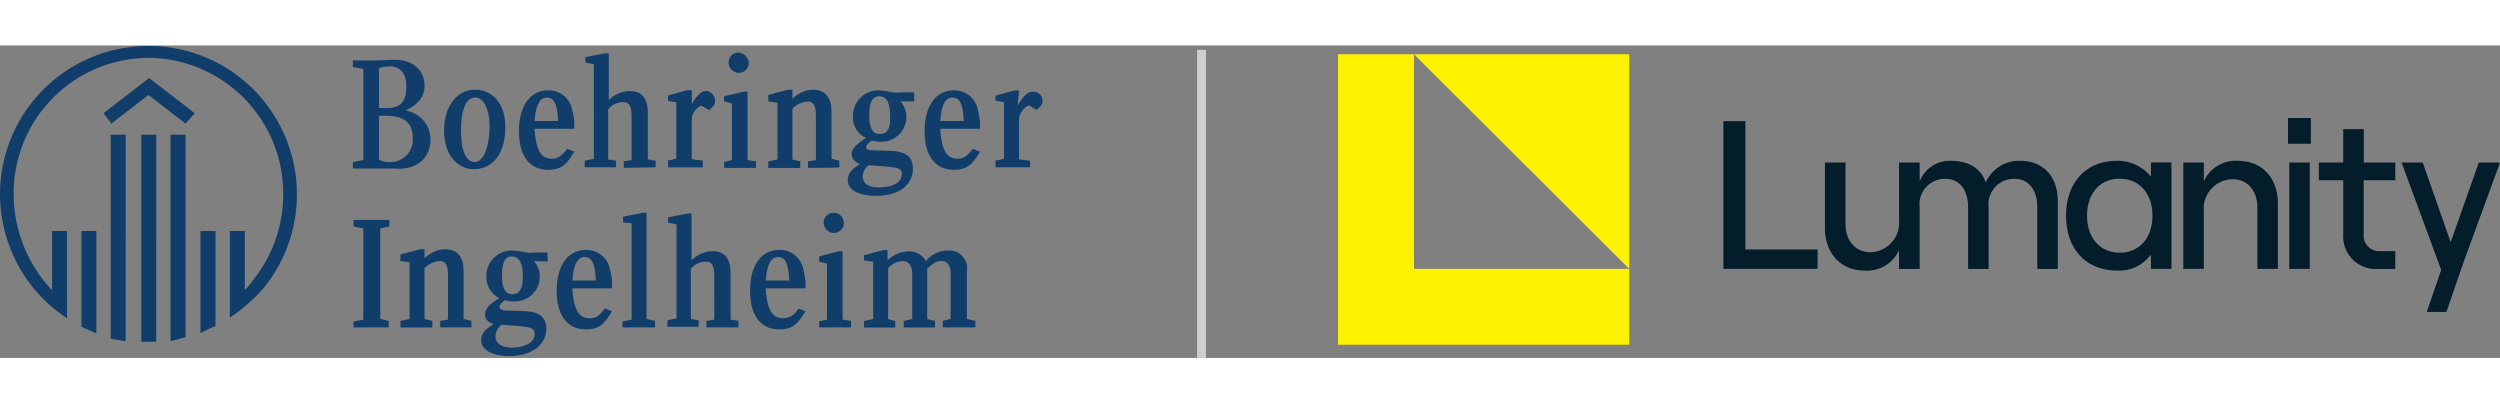 <svg xmlns="http://www.w3.org/2000/svg" width="220" height="35.499" viewBox="0 0 284.015 35.499">
  <rect x="0" y="0" width="284.015" height="35.499" fill="#808080" stroke="none"/>
  <g id="merge_logo" transform="translate(-992 -193.001)">
    <line id="Line_138" data-name="Line 138" y2="35" transform="translate(1128.5 193.5)" fill="none" stroke="#cecece" stroke-width="1"/>
    <g id="logo" transform="translate(1144.002 194.001)">
      <path id="Path_13555" data-name="Path 13555" d="M8.638,24.382H33.087V33H0V0H8.638ZM8.638,0,33.087,24.382V0H8.639Z" fill="#fff200"/>
      <path id="Path_13556" data-name="Path 13556" d="M55.568,23.711h8.2v2.206h-10.7V9.133h2.5Zm31.239-10.07a4.136,4.136,0,0,0-3.941,2.469c-.481-1.582-1.947-2.469-3.919-2.469a3.657,3.657,0,0,0-3.581,2.349V13.833H73.022v6.546a3.338,3.338,0,0,1-3.246,3.644c-1.707,0-2.837-1.3-2.837-3.214V13.833H64.607v7.436c0,2.872,1.78,4.843,4.521,4.843a3.981,3.981,0,0,0,3.894-2.326V25.92h2.343V18.9a2.885,2.885,0,0,1,2.956-3.212c1.586,0,2.548,1.294,2.548,3.212v7.026H83.2V18.9a2.885,2.885,0,0,1,2.956-3.212c1.61,0,2.572,1.294,2.572,3.212v7.026h2.332V18.244c0-2.805-1.635-4.6-4.256-4.6Zm14.832.191h2.331V25.917h-2.331V24.286a4.447,4.447,0,0,1-3.823,1.823c-3.727,0-5.818-2.637-5.818-6.233s2.091-6.234,5.794-6.234a4.813,4.813,0,0,1,3.846,1.8V13.832Zm.172,6.043c0-2.517-1.466-4.2-3.727-4.2-2.234,0-3.7,1.679-3.7,4.2s1.468,4.2,3.7,4.2C100.34,24.071,101.81,22.392,101.81,19.876Zm9.731-6.234a3.98,3.98,0,0,0-3.894,2.325V13.833h-2.331V25.917h2.331V19.371a3.338,3.338,0,0,1,3.246-3.644c1.706,0,2.837,1.3,2.837,3.213v6.978h2.332V18.484c0-2.878-1.783-4.843-4.524-4.843h0ZM117.21,11.7h2.6V8.78h-2.6V11.7Zm.144,14.218h2.331V13.833h-2.33V25.918Zm8.461-15.873h-2.33v3.787h-2.77v2.015h2.772v6.12a3.7,3.7,0,0,0,4.014,3.956h1.9V23.9h-1.709a1.775,1.775,0,0,1-1.879-2.015V15.847H129.4V13.833h-3.579l0-3.788Zm13.072,3.787-3.195,9.059-3.173-9.059h-2.405l4.5,12.206-1.638,4.771h2.236l1.827-5.323L141.3,13.833h-2.408Z" transform="translate(-9.283 -1.536)" fill="#041d2b"/>
    </g>
    <g id="logo-primary-contrast" transform="translate(992 193.001)">
      <path id="Path_13553" data-name="Path 13553" d="M7.619,47.994a16.918,16.918,0,0,1-4.882-4.882A17.108,17.108,0,0,1,0,33.866a16.866,16.866,0,1,1,30.107,10.5,18.434,18.434,0,0,1-3.995,3.551V38.082h1.7v6.731a20.4,20.4,0,0,0,2.441-3.4,15.673,15.673,0,0,0,1.923-7.545,15.422,15.422,0,0,0-15.312-15.46A15.391,15.391,0,0,0,1.553,33.94,15.966,15.966,0,0,0,5.918,44.814V38.082h1.7Zm3.329,1.7c-.3-.074-1.036-.444-1.7-.74V38.082h1.7ZM21.082,25.877l-4.216-3.255-4.216,3.255-.888-1.184L16.94,20.7l5.178,3.995-1.036,1.184ZM14.277,50.583a4.043,4.043,0,0,1-.888-.148,2.856,2.856,0,0,1-.814-.148V27.134h1.7V50.583Zm3.4.074H16.052V27.134h1.7V50.657Zm3.4-.518c-.518.148-.962.3-1.7.444V27.134h1.7Zm3.4-1.258a16.018,16.018,0,0,0-1.7.814V38.082h1.7ZM46.085,24.4c1.479-.74,2.145-1.627,2.145-2.811,0-1.775-1.332-2.959-3.329-2.959-.888,0-1.775.074-2.663.074H40.093v.74l1.184.222V30.019l-1.184.222v.74h4.882a3.964,3.964,0,0,0,2.885-.814A3.235,3.235,0,0,0,48.9,27.726,3.323,3.323,0,0,0,46.085,24.4Zm-3.033-4.808a3.651,3.651,0,0,1,1.11-.222c1.332,0,2,.814,2,2.219,0,1.775-.592,2.515-2.219,2.515h-.888Zm1.11,10.652a1.783,1.783,0,0,1-1.11-.3V24.989h.814c2.071,0,3.033.814,3.033,2.589a2.544,2.544,0,0,1-2.737,2.663ZM54,22.03c-2.145,0-3.551,1.923-3.551,4.66,0,2.589,1.405,4.364,3.4,4.364,2.145,0,3.551-1.849,3.551-4.66.074-2.589-1.332-4.364-3.4-4.364Zm-.074,8.211c-.962,0-1.553-1.258-1.553-3.551,0-2.441.592-3.773,1.627-3.773.962,0,1.627,1.332,1.627,3.4-.074,2.367-.74,3.921-1.7,3.921Zm8.8-.37c-1.258,0-1.849-.962-2-3.4h4.512a6.32,6.32,0,0,0-.222-2.071A2.7,2.7,0,0,0,62.285,22.1c-2.071,0-3.329,1.775-3.329,4.66,0,2.737,1.184,4.364,3.329,4.364,1.405,0,2.071-.518,2.959-2.071l-.814-.3C63.838,29.5,63.394,29.871,62.729,29.871Zm-.592-6.953c.814,0,1.184.74,1.258,2.663H60.731C60.879,23.731,61.323,22.918,62.137,22.918Zm19.085.37c0,.37-.074.518-.666,1.036l-.888-.518a1.883,1.883,0,0,0-1.11,1.627v4.512l1.258.148v.74H75.9v-.74l.962-.222V23.436l-.962-.148V22.7l2.145-.592h.518v1.627c.74-1.184,1.11-1.553,1.775-1.553a1.207,1.207,0,0,1,.888,1.11m1.036,7.619v-.666l.888-.222V23.584l-.888-.222V22.77l2.219-.518h.444v7.767l.962.148v.74ZM85.068,19a1.138,1.138,0,0,1-1.11,1.11,1.168,1.168,0,0,1-1.184-1.184,1.109,1.109,0,0,1,1.184-1.11A1.264,1.264,0,0,1,85.068,19ZM91.8,30.907v-.74l.888-.148v-5.1c0-1.11-.3-1.553-.962-1.553a2.7,2.7,0,0,0-1.7.814v5.77l.888.222v.74H87.287v-.74l1.036-.222V23.51l-1.036-.148v-.74l2.219-.592h.518v1.036a3.418,3.418,0,0,1,2.293-1.036c1.405,0,2.145.814,2.145,2.515v5.326l.888.222v.74c0,.074-3.551.074-3.551.074Zm12.058-7.619v-.962H102.3a3.565,3.565,0,0,1-.888,0,11.222,11.222,0,0,0-1.553-.222A2.877,2.877,0,0,0,96.9,25.063,2.52,2.52,0,0,0,98.383,27.5c-1.11.74-1.627,1.258-1.627,1.849,0,.518.3.888.962,1.11-.962.592-1.405,1.11-1.405,1.849,0,1.11,1.258,1.775,3.181,1.775,2.589,0,4.216-1.184,4.216-3.107,0-1.332-.814-1.923-2.441-2l-2.293-.074c-.37,0-.592-.148-.592-.37,0-.148.222-.444.666-.74a3.748,3.748,0,0,0,.962.148,2.845,2.845,0,0,0,2.959-2.811,2.673,2.673,0,0,0-.666-1.775h1.553v-.074Zm-5.178,7.323c3.551.222,3.773.3,3.773,1.036,0,.888-1.036,1.479-2.589,1.479-1.184,0-1.849-.444-1.849-1.258A1.653,1.653,0,0,1,98.679,30.611Zm1.258-3.551c-.814,0-1.184-.666-1.184-2.145s.37-2.145,1.11-2.145c.888,0,1.258.74,1.258,2.293.074,1.405-.37,2-1.184,2Zm8.877,2.811c-1.258,0-1.849-.962-2-3.4h4.512a6.321,6.321,0,0,0-.222-2.071A2.7,2.7,0,0,0,108.37,22.1c-2.071,0-3.329,1.775-3.329,4.66,0,2.737,1.184,4.364,3.329,4.364,1.405,0,2.071-.518,2.959-2.071l-.814-.3C109.923,29.5,109.479,29.871,108.813,29.871Zm-.592-6.953c.814,0,1.184.74,1.258,2.663h-2.663c.148-1.849.592-2.663,1.405-2.663Zm7.4.888c.74-1.184,1.11-1.553,1.775-1.553a1.011,1.011,0,0,1,1.036,1.036c0,.37-.074.518-.666,1.036l-.888-.518a1.883,1.883,0,0,0-1.11,1.627v4.512l1.258.148v.74H113.1v-.74l.962-.222V23.436l-.962-.148V22.7l2.145-.592h.518ZM40.167,49.03v-.666l1.11-.222V37.786l-1.11-.222v-.74h4.068v.74l-1.036.222V48.068l.962.222v.74Zm9.838,0v-.74l.888-.148v-5.1c0-1.11-.3-1.553-.962-1.553a2.7,2.7,0,0,0-1.7.814v5.77l.888.222v.74H45.493v-.74l1.036-.222V41.633l-1.036-.148v-.74l2.219-.592h.518v1.036a3.418,3.418,0,0,1,2.293-1.036c1.405,0,2.145.814,2.145,2.515v5.4l.888.222v.74H50.005Zm10.652-7.545a2.674,2.674,0,0,1,.666,1.775,2.8,2.8,0,0,1-2.959,2.811,2.03,2.03,0,0,1-.962-.148c-.444.3-.666.592-.666.814,0,.148.222.3.592.37l2.293.074c1.7.074,2.441.74,2.441,2,0,1.849-1.7,3.107-4.216,3.107-1.923,0-3.181-.74-3.181-1.775,0-.74.37-1.184,1.405-1.849-.74-.3-.962-.592-.962-1.11,0-.592.444-1.184,1.627-1.849a2.64,2.64,0,0,1-1.479-2.441A2.877,2.877,0,0,1,58.216,40.3a11.223,11.223,0,0,1,1.553.222,3.564,3.564,0,0,0,.888,0h1.553v1.036l-1.553-.074Zm-4.364,8.581c0,.814.74,1.258,1.849,1.258,1.479,0,2.589-.592,2.589-1.479,0-.814-.222-.888-3.773-1.11A1.791,1.791,0,0,0,56.293,50.066Zm.74-6.953c0,1.479.37,2.145,1.184,2.145s1.184-.666,1.184-2c0-1.553-.444-2.293-1.258-2.293-.74,0-1.11.666-1.11,2.145Zm9.986,4.882c-1.258,0-1.849-.962-2-3.4h4.512a6.32,6.32,0,0,0-.222-2.071,2.7,2.7,0,0,0-2.737-2.293c-2.071,0-3.329,1.775-3.329,4.66,0,2.737,1.184,4.364,3.329,4.364,1.405,0,2.071-.518,2.959-2.071l-.814-.3c-.592.814-1.036,1.11-1.7,1.11Zm-.592-6.953c.814,0,1.184.74,1.258,2.663H65.022C65.17,41.855,65.614,41.041,66.427,41.041Zm4.29,7.989v-.666l1.036-.222V37.194l-.962-.074v-.666l2.219-.444h.444V48.068l.962.222v.74Zm9.542,0v-.74l.888-.148V43.334c0-1.258-.222-1.775-.962-1.775a2.253,2.253,0,0,0-1.7.814v5.7l.888.148v.74H75.822v-.74l1.036-.222V37.342L75.9,37.12v-.592l2.219-.444h.444v5.326a3.438,3.438,0,0,1,2.367-1.036c1.405,0,2.071.814,2.071,2.589v5.178l.888.148v.74H80.26Zm8.729-1.036c-1.258,0-1.849-.962-2-3.4H91.5a6.32,6.32,0,0,0-.222-2.071,2.7,2.7,0,0,0-2.737-2.293c-2.071,0-3.329,1.775-3.329,4.66,0,2.737,1.184,4.364,3.329,4.364,1.405,0,2.071-.518,2.959-2.071l-.814-.3a1.925,1.925,0,0,1-1.7,1.11ZM88.4,41.041c.814,0,1.184.74,1.258,2.663H86.992C87.139,41.855,87.583,41.041,88.4,41.041Zm4.66,7.989v-.666l.888-.222V41.781l-.888-.222v-.592l2.219-.592h.444v7.767l.962.148v.74Zm2.811-11.836a1.138,1.138,0,0,1-1.11,1.11,1.168,1.168,0,0,1-1.184-1.184,1.109,1.109,0,0,1,1.184-1.11A1.154,1.154,0,0,1,95.868,37.194ZM107.112,49.03v-.74l.888-.222v-5.1c0-.962-.37-1.479-1.036-1.479-.518,0-.888.148-1.627.888v5.7l.888.222v.74h-3.551v-.74l.962-.222v-5.1c0-.962-.37-1.479-1.11-1.479a2.279,2.279,0,0,0-1.627.814v5.77l.814.222v.74H98.161v-.74l1.036-.222v-6.51l-1.036-.148v-.592l2.219-.592h.444v1.184a3.519,3.519,0,0,1,2.367-1.036,2.18,2.18,0,0,1,2,1.11A3.189,3.189,0,0,1,107.63,40.3a2.015,2.015,0,0,1,2.219,2.293v5.474l.962.222v.74h-3.7Z" transform="translate(0 -17)" fill="#113d6a"/>
      <path id="Path_13554" data-name="Path 13554" d="M104.594,23.6c0,.37-.074.518-.666,1.036l-.888-.518a1.883,1.883,0,0,0-1.11,1.627v4.512l1.258.148v.74H99.268v-.74l.962-.222V23.748l-.962-.148v-.592l2.145-.592h.518v1.627c.74-1.184,1.11-1.553,1.775-1.553a1.207,1.207,0,0,1,.888,1.11M94.238,31.219v-.74l.888-.148V25.523c0-1.258-.222-1.775-.962-1.775a2.253,2.253,0,0,0-1.7.814v5.7l.888.148v.74H89.8v-.74l1.036-.222V19.458l-.962-.222v-.592l2.219-.444h.444v5.326A3.438,3.438,0,0,1,94.9,22.49c1.405,0,2.071.814,2.071,2.589v5.178l.888.148v.74l-3.625.074Z" transform="translate(-23.373 -17.312)" fill="#113d6a"/>
    </g>
  </g>
</svg>
